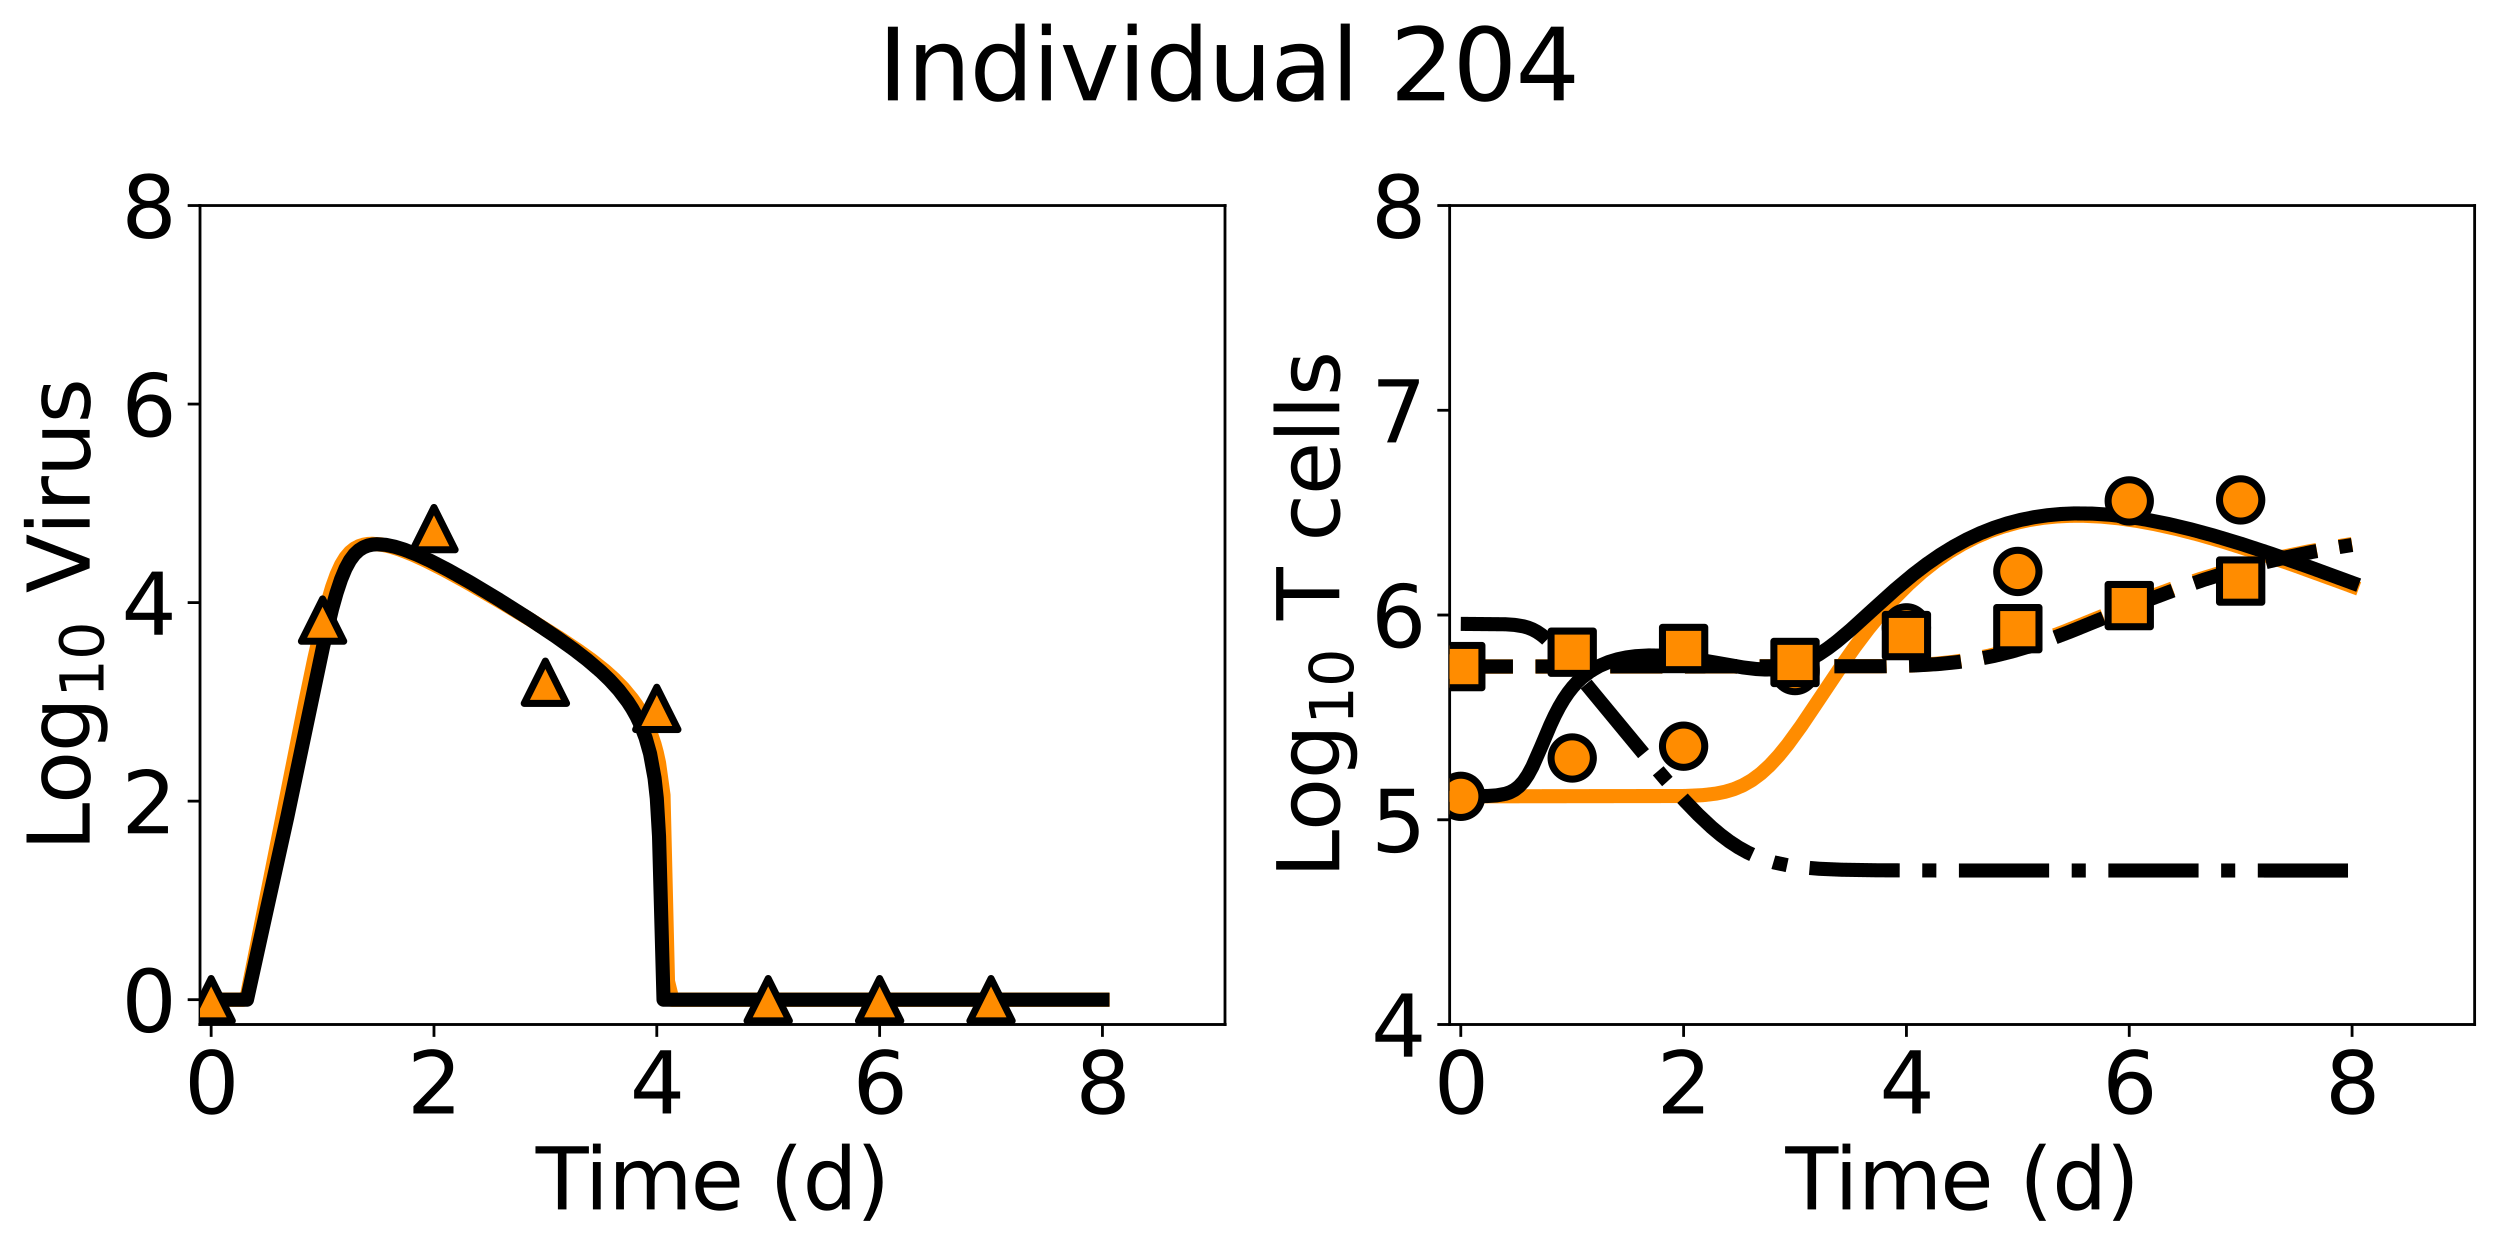 <?xml version="1.0" encoding="utf-8" standalone="no"?>
<!DOCTYPE svg PUBLIC "-//W3C//DTD SVG 1.1//EN"
  "http://www.w3.org/Graphics/SVG/1.1/DTD/svg11.dtd">
<svg xmlns:xlink="http://www.w3.org/1999/xlink" width="709.32pt" height="355.335pt" viewBox="0 0 709.32 355.335" xmlns="http://www.w3.org/2000/svg" version="1.1">
 <defs>
  <style type="text/css">*{stroke-linejoin: round; stroke-linecap: butt}</style>
 </defs>
 <g id="figure_1">
  <g id="patch_1">
   <path d="M 0 355.335 
L 709.32 355.335 
L 709.32 0 
L 0 0 
z
" style="fill: #ffffff"/>
  </g>
  <g id="axes_1">
   <g id="patch_2">
    <path d="M 56.75 290.68 
L 347.565 290.68 
L 347.565 58.32 
L 56.75 58.32 
z
" style="fill: #ffffff"/>
   </g>
   <g id="matplotlib.axis_1">
    <g id="xtick_1">
     <g id="line2d_1">
      <defs>
       <path id="m77014f95a8" d="M 0 0 
L 0 3.5 
" style="stroke: #000000; stroke-width: 0.8"/>
      </defs>
      <g>
       <use xlink:href="#m77014f95a8" x="59.911" y="290.68" style="stroke: #000000; stroke-width: 0.8"/>
      </g>
     </g>
     <g id="text_1">
      <!-- 0 -->
      <g transform="translate(52.276 315.916) scale(0.24 -0.24)">
       <defs>
        <path id="DejaVuSans-30" d="M 2034 4250 
Q 1547 4250 1301 3770 
Q 1056 3291 1056 2328 
Q 1056 1369 1301 889 
Q 1547 409 2034 409 
Q 2525 409 2770 889 
Q 3016 1369 3016 2328 
Q 3016 3291 2770 3770 
Q 2525 4250 2034 4250 
z
M 2034 4750 
Q 2819 4750 3233 4129 
Q 3647 3509 3647 2328 
Q 3647 1150 3233 529 
Q 2819 -91 2034 -91 
Q 1250 -91 836 529 
Q 422 1150 422 2328 
Q 422 3509 836 4129 
Q 1250 4750 2034 4750 
z
" transform="scale(0.016)"/>
       </defs>
       <use xlink:href="#DejaVuSans-30"/>
      </g>
     </g>
    </g>
    <g id="xtick_2">
     <g id="line2d_2">
      <g>
       <use xlink:href="#m77014f95a8" x="123.132" y="290.68" style="stroke: #000000; stroke-width: 0.8"/>
      </g>
     </g>
     <g id="text_2">
      <!-- 2 -->
      <g transform="translate(115.497 315.916) scale(0.24 -0.24)">
       <defs>
        <path id="DejaVuSans-32" d="M 1228 531 
L 3431 531 
L 3431 0 
L 469 0 
L 469 531 
Q 828 903 1448 1529 
Q 2069 2156 2228 2338 
Q 2531 2678 2651 2914 
Q 2772 3150 2772 3378 
Q 2772 3750 2511 3984 
Q 2250 4219 1831 4219 
Q 1534 4219 1204 4116 
Q 875 4013 500 3803 
L 500 4441 
Q 881 4594 1212 4672 
Q 1544 4750 1819 4750 
Q 2544 4750 2975 4387 
Q 3406 4025 3406 3419 
Q 3406 3131 3298 2873 
Q 3191 2616 2906 2266 
Q 2828 2175 2409 1742 
Q 1991 1309 1228 531 
z
" transform="scale(0.016)"/>
       </defs>
       <use xlink:href="#DejaVuSans-32"/>
      </g>
     </g>
    </g>
    <g id="xtick_3">
     <g id="line2d_3">
      <g>
       <use xlink:href="#m77014f95a8" x="186.352" y="290.68" style="stroke: #000000; stroke-width: 0.8"/>
      </g>
     </g>
     <g id="text_3">
      <!-- 4 -->
      <g transform="translate(178.717 315.916) scale(0.24 -0.24)">
       <defs>
        <path id="DejaVuSans-34" d="M 2419 4116 
L 825 1625 
L 2419 1625 
L 2419 4116 
z
M 2253 4666 
L 3047 4666 
L 3047 1625 
L 3713 1625 
L 3713 1100 
L 3047 1100 
L 3047 0 
L 2419 0 
L 2419 1100 
L 313 1100 
L 313 1709 
L 2253 4666 
z
" transform="scale(0.016)"/>
       </defs>
       <use xlink:href="#DejaVuSans-34"/>
      </g>
     </g>
    </g>
    <g id="xtick_4">
     <g id="line2d_4">
      <g>
       <use xlink:href="#m77014f95a8" x="249.573" y="290.68" style="stroke: #000000; stroke-width: 0.8"/>
      </g>
     </g>
     <g id="text_4">
      <!-- 6 -->
      <g transform="translate(241.938 315.916) scale(0.24 -0.24)">
       <defs>
        <path id="DejaVuSans-36" d="M 2113 2584 
Q 1688 2584 1439 2293 
Q 1191 2003 1191 1497 
Q 1191 994 1439 701 
Q 1688 409 2113 409 
Q 2538 409 2786 701 
Q 3034 994 3034 1497 
Q 3034 2003 2786 2293 
Q 2538 2584 2113 2584 
z
M 3366 4563 
L 3366 3988 
Q 3128 4100 2886 4159 
Q 2644 4219 2406 4219 
Q 1781 4219 1451 3797 
Q 1122 3375 1075 2522 
Q 1259 2794 1537 2939 
Q 1816 3084 2150 3084 
Q 2853 3084 3261 2657 
Q 3669 2231 3669 1497 
Q 3669 778 3244 343 
Q 2819 -91 2113 -91 
Q 1303 -91 875 529 
Q 447 1150 447 2328 
Q 447 3434 972 4092 
Q 1497 4750 2381 4750 
Q 2619 4750 2861 4703 
Q 3103 4656 3366 4563 
z
" transform="scale(0.016)"/>
       </defs>
       <use xlink:href="#DejaVuSans-36"/>
      </g>
     </g>
    </g>
    <g id="xtick_5">
     <g id="line2d_5">
      <g>
       <use xlink:href="#m77014f95a8" x="312.794" y="290.68" style="stroke: #000000; stroke-width: 0.8"/>
      </g>
     </g>
     <g id="text_5">
      <!-- 8 -->
      <g transform="translate(305.159 315.916) scale(0.24 -0.24)">
       <defs>
        <path id="DejaVuSans-38" d="M 2034 2216 
Q 1584 2216 1326 1975 
Q 1069 1734 1069 1313 
Q 1069 891 1326 650 
Q 1584 409 2034 409 
Q 2484 409 2743 651 
Q 3003 894 3003 1313 
Q 3003 1734 2745 1975 
Q 2488 2216 2034 2216 
z
M 1403 2484 
Q 997 2584 770 2862 
Q 544 3141 544 3541 
Q 544 4100 942 4425 
Q 1341 4750 2034 4750 
Q 2731 4750 3128 4425 
Q 3525 4100 3525 3541 
Q 3525 3141 3298 2862 
Q 3072 2584 2669 2484 
Q 3125 2378 3379 2068 
Q 3634 1759 3634 1313 
Q 3634 634 3220 271 
Q 2806 -91 2034 -91 
Q 1263 -91 848 271 
Q 434 634 434 1313 
Q 434 1759 690 2068 
Q 947 2378 1403 2484 
z
M 1172 3481 
Q 1172 3119 1398 2916 
Q 1625 2713 2034 2713 
Q 2441 2713 2670 2916 
Q 2900 3119 2900 3481 
Q 2900 3844 2670 4047 
Q 2441 4250 2034 4250 
Q 1625 4250 1398 4047 
Q 1172 3844 1172 3481 
z
" transform="scale(0.016)"/>
       </defs>
       <use xlink:href="#DejaVuSans-38"/>
      </g>
     </g>
    </g>
    <g id="text_6">
     <!-- Time (d) -->
     <g transform="translate(152.001 343.144) scale(0.24 -0.24)">
      <defs>
       <path id="DejaVuSans-54" d="M -19 4666 
L 3928 4666 
L 3928 4134 
L 2272 4134 
L 2272 0 
L 1638 0 
L 1638 4134 
L -19 4134 
L -19 4666 
z
" transform="scale(0.016)"/>
       <path id="DejaVuSans-69" d="M 603 3500 
L 1178 3500 
L 1178 0 
L 603 0 
L 603 3500 
z
M 603 4863 
L 1178 4863 
L 1178 4134 
L 603 4134 
L 603 4863 
z
" transform="scale(0.016)"/>
       <path id="DejaVuSans-6d" d="M 3328 2828 
Q 3544 3216 3844 3400 
Q 4144 3584 4550 3584 
Q 5097 3584 5394 3201 
Q 5691 2819 5691 2113 
L 5691 0 
L 5113 0 
L 5113 2094 
Q 5113 2597 4934 2840 
Q 4756 3084 4391 3084 
Q 3944 3084 3684 2787 
Q 3425 2491 3425 1978 
L 3425 0 
L 2847 0 
L 2847 2094 
Q 2847 2600 2669 2842 
Q 2491 3084 2119 3084 
Q 1678 3084 1418 2786 
Q 1159 2488 1159 1978 
L 1159 0 
L 581 0 
L 581 3500 
L 1159 3500 
L 1159 2956 
Q 1356 3278 1631 3431 
Q 1906 3584 2284 3584 
Q 2666 3584 2933 3390 
Q 3200 3197 3328 2828 
z
" transform="scale(0.016)"/>
       <path id="DejaVuSans-65" d="M 3597 1894 
L 3597 1613 
L 953 1613 
Q 991 1019 1311 708 
Q 1631 397 2203 397 
Q 2534 397 2845 478 
Q 3156 559 3463 722 
L 3463 178 
Q 3153 47 2828 -22 
Q 2503 -91 2169 -91 
Q 1331 -91 842 396 
Q 353 884 353 1716 
Q 353 2575 817 3079 
Q 1281 3584 2069 3584 
Q 2775 3584 3186 3129 
Q 3597 2675 3597 1894 
z
M 3022 2063 
Q 3016 2534 2758 2815 
Q 2500 3097 2075 3097 
Q 1594 3097 1305 2825 
Q 1016 2553 972 2059 
L 3022 2063 
z
" transform="scale(0.016)"/>
       <path id="DejaVuSans-20" transform="scale(0.016)"/>
       <path id="DejaVuSans-28" d="M 1984 4856 
Q 1566 4138 1362 3434 
Q 1159 2731 1159 2009 
Q 1159 1288 1364 580 
Q 1569 -128 1984 -844 
L 1484 -844 
Q 1016 -109 783 600 
Q 550 1309 550 2009 
Q 550 2706 781 3412 
Q 1013 4119 1484 4856 
L 1984 4856 
z
" transform="scale(0.016)"/>
       <path id="DejaVuSans-64" d="M 2906 2969 
L 2906 4863 
L 3481 4863 
L 3481 0 
L 2906 0 
L 2906 525 
Q 2725 213 2448 61 
Q 2172 -91 1784 -91 
Q 1150 -91 751 415 
Q 353 922 353 1747 
Q 353 2572 751 3078 
Q 1150 3584 1784 3584 
Q 2172 3584 2448 3432 
Q 2725 3281 2906 2969 
z
M 947 1747 
Q 947 1113 1208 752 
Q 1469 391 1925 391 
Q 2381 391 2643 752 
Q 2906 1113 2906 1747 
Q 2906 2381 2643 2742 
Q 2381 3103 1925 3103 
Q 1469 3103 1208 2742 
Q 947 2381 947 1747 
z
" transform="scale(0.016)"/>
       <path id="DejaVuSans-29" d="M 513 4856 
L 1013 4856 
Q 1481 4119 1714 3412 
Q 1947 2706 1947 2009 
Q 1947 1309 1714 600 
Q 1481 -109 1013 -844 
L 513 -844 
Q 928 -128 1133 580 
Q 1338 1288 1338 2009 
Q 1338 2731 1133 3434 
Q 928 4138 513 4856 
z
" transform="scale(0.016)"/>
      </defs>
      <use xlink:href="#DejaVuSans-54"/>
      <use xlink:href="#DejaVuSans-69" transform="translate(57.959 0)"/>
      <use xlink:href="#DejaVuSans-6d" transform="translate(85.742 0)"/>
      <use xlink:href="#DejaVuSans-65" transform="translate(183.154 0)"/>
      <use xlink:href="#DejaVuSans-20" transform="translate(244.678 0)"/>
      <use xlink:href="#DejaVuSans-28" transform="translate(276.465 0)"/>
      <use xlink:href="#DejaVuSans-64" transform="translate(315.479 0)"/>
      <use xlink:href="#DejaVuSans-29" transform="translate(378.955 0)"/>
     </g>
    </g>
   </g>
   <g id="matplotlib.axis_2">
    <g id="ytick_1">
     <g id="line2d_6">
      <defs>
       <path id="m285349ba6d" d="M 0 0 
L -3.5 0 
" style="stroke: #000000; stroke-width: 0.8"/>
      </defs>
      <g>
       <use xlink:href="#m285349ba6d" x="56.75" y="283.639" style="stroke: #000000; stroke-width: 0.8"/>
      </g>
     </g>
     <g id="text_7">
      <!-- 0 -->
      <g transform="translate(34.48 292.757) scale(0.24 -0.24)">
       <use xlink:href="#DejaVuSans-30"/>
      </g>
     </g>
    </g>
    <g id="ytick_2">
     <g id="line2d_7">
      <g>
       <use xlink:href="#m285349ba6d" x="56.75" y="227.309" style="stroke: #000000; stroke-width: 0.8"/>
      </g>
     </g>
     <g id="text_8">
      <!-- 2 -->
      <g transform="translate(34.48 236.427) scale(0.24 -0.24)">
       <use xlink:href="#DejaVuSans-32"/>
      </g>
     </g>
    </g>
    <g id="ytick_3">
     <g id="line2d_8">
      <g>
       <use xlink:href="#m285349ba6d" x="56.75" y="170.979" style="stroke: #000000; stroke-width: 0.8"/>
      </g>
     </g>
     <g id="text_9">
      <!-- 4 -->
      <g transform="translate(34.48 180.098) scale(0.24 -0.24)">
       <use xlink:href="#DejaVuSans-34"/>
      </g>
     </g>
    </g>
    <g id="ytick_4">
     <g id="line2d_9">
      <g>
       <use xlink:href="#m285349ba6d" x="56.75" y="114.65" style="stroke: #000000; stroke-width: 0.8"/>
      </g>
     </g>
     <g id="text_10">
      <!-- 6 -->
      <g transform="translate(34.48 123.768) scale(0.24 -0.24)">
       <use xlink:href="#DejaVuSans-36"/>
      </g>
     </g>
    </g>
    <g id="ytick_5">
     <g id="line2d_10">
      <g>
       <use xlink:href="#m285349ba6d" x="56.75" y="58.32" style="stroke: #000000; stroke-width: 0.8"/>
      </g>
     </g>
     <g id="text_11">
      <!-- 8 -->
      <g transform="translate(34.48 67.438) scale(0.24 -0.24)">
       <use xlink:href="#DejaVuSans-38"/>
      </g>
     </g>
    </g>
    <g id="text_12">
     <!-- Log$_{10}$ Virus -->
     <g transform="translate(25.44 241.46) rotate(-90) scale(0.24 -0.24)">
      <defs>
       <path id="DejaVuSans-4c" d="M 628 4666 
L 1259 4666 
L 1259 531 
L 3531 531 
L 3531 0 
L 628 0 
L 628 4666 
z
" transform="scale(0.016)"/>
       <path id="DejaVuSans-6f" d="M 1959 3097 
Q 1497 3097 1228 2736 
Q 959 2375 959 1747 
Q 959 1119 1226 758 
Q 1494 397 1959 397 
Q 2419 397 2687 759 
Q 2956 1122 2956 1747 
Q 2956 2369 2687 2733 
Q 2419 3097 1959 3097 
z
M 1959 3584 
Q 2709 3584 3137 3096 
Q 3566 2609 3566 1747 
Q 3566 888 3137 398 
Q 2709 -91 1959 -91 
Q 1206 -91 779 398 
Q 353 888 353 1747 
Q 353 2609 779 3096 
Q 1206 3584 1959 3584 
z
" transform="scale(0.016)"/>
       <path id="DejaVuSans-67" d="M 2906 1791 
Q 2906 2416 2648 2759 
Q 2391 3103 1925 3103 
Q 1463 3103 1205 2759 
Q 947 2416 947 1791 
Q 947 1169 1205 825 
Q 1463 481 1925 481 
Q 2391 481 2648 825 
Q 2906 1169 2906 1791 
z
M 3481 434 
Q 3481 -459 3084 -895 
Q 2688 -1331 1869 -1331 
Q 1566 -1331 1297 -1286 
Q 1028 -1241 775 -1147 
L 775 -588 
Q 1028 -725 1275 -790 
Q 1522 -856 1778 -856 
Q 2344 -856 2625 -561 
Q 2906 -266 2906 331 
L 2906 616 
Q 2728 306 2450 153 
Q 2172 0 1784 0 
Q 1141 0 747 490 
Q 353 981 353 1791 
Q 353 2603 747 3093 
Q 1141 3584 1784 3584 
Q 2172 3584 2450 3431 
Q 2728 3278 2906 2969 
L 2906 3500 
L 3481 3500 
L 3481 434 
z
" transform="scale(0.016)"/>
       <path id="DejaVuSans-31" d="M 794 531 
L 1825 531 
L 1825 4091 
L 703 3866 
L 703 4441 
L 1819 4666 
L 2450 4666 
L 2450 531 
L 3481 531 
L 3481 0 
L 794 0 
L 794 531 
z
" transform="scale(0.016)"/>
       <path id="DejaVuSans-56" d="M 1831 0 
L 50 4666 
L 709 4666 
L 2188 738 
L 3669 4666 
L 4325 4666 
L 2547 0 
L 1831 0 
z
" transform="scale(0.016)"/>
       <path id="DejaVuSans-72" d="M 2631 2963 
Q 2534 3019 2420 3045 
Q 2306 3072 2169 3072 
Q 1681 3072 1420 2755 
Q 1159 2438 1159 1844 
L 1159 0 
L 581 0 
L 581 3500 
L 1159 3500 
L 1159 2956 
Q 1341 3275 1631 3429 
Q 1922 3584 2338 3584 
Q 2397 3584 2469 3576 
Q 2541 3569 2628 3553 
L 2631 2963 
z
" transform="scale(0.016)"/>
       <path id="DejaVuSans-75" d="M 544 1381 
L 544 3500 
L 1119 3500 
L 1119 1403 
Q 1119 906 1312 657 
Q 1506 409 1894 409 
Q 2359 409 2629 706 
Q 2900 1003 2900 1516 
L 2900 3500 
L 3475 3500 
L 3475 0 
L 2900 0 
L 2900 538 
Q 2691 219 2414 64 
Q 2138 -91 1772 -91 
Q 1169 -91 856 284 
Q 544 659 544 1381 
z
M 1991 3584 
L 1991 3584 
z
" transform="scale(0.016)"/>
       <path id="DejaVuSans-73" d="M 2834 3397 
L 2834 2853 
Q 2591 2978 2328 3040 
Q 2066 3103 1784 3103 
Q 1356 3103 1142 2972 
Q 928 2841 928 2578 
Q 928 2378 1081 2264 
Q 1234 2150 1697 2047 
L 1894 2003 
Q 2506 1872 2764 1633 
Q 3022 1394 3022 966 
Q 3022 478 2636 193 
Q 2250 -91 1575 -91 
Q 1294 -91 989 -36 
Q 684 19 347 128 
L 347 722 
Q 666 556 975 473 
Q 1284 391 1588 391 
Q 1994 391 2212 530 
Q 2431 669 2431 922 
Q 2431 1156 2273 1281 
Q 2116 1406 1581 1522 
L 1381 1569 
Q 847 1681 609 1914 
Q 372 2147 372 2553 
Q 372 3047 722 3315 
Q 1072 3584 1716 3584 
Q 2034 3584 2315 3537 
Q 2597 3491 2834 3397 
z
" transform="scale(0.016)"/>
      </defs>
      <use xlink:href="#DejaVuSans-4c" transform="translate(0 0.016)"/>
      <use xlink:href="#DejaVuSans-6f" transform="translate(55.713 0.016)"/>
      <use xlink:href="#DejaVuSans-67" transform="translate(116.895 0.016)"/>
      <use xlink:href="#DejaVuSans-31" transform="translate(181.328 -16.391) scale(0.7)"/>
      <use xlink:href="#DejaVuSans-30" transform="translate(225.864 -16.391) scale(0.7)"/>
      <use xlink:href="#DejaVuSans-20" transform="translate(273.135 0.016)"/>
      <use xlink:href="#DejaVuSans-56" transform="translate(304.922 0.016)"/>
      <use xlink:href="#DejaVuSans-69" transform="translate(373.33 0.016)"/>
      <use xlink:href="#DejaVuSans-72" transform="translate(401.113 0.016)"/>
      <use xlink:href="#DejaVuSans-75" transform="translate(442.227 0.016)"/>
      <use xlink:href="#DejaVuSans-73" transform="translate(505.605 0.016)"/>
     </g>
    </g>
   </g>
   <g id="line2d_11">
    <path d="M 59.911 283.639 
L 68.806 283.639 
L 70.077 282.433 
L 86.597 199.283 
L 89.139 187.057 
L 91.68 175.822 
L 92.951 170.887 
L 94.222 166.588 
L 95.493 163.038 
L 96.763 160.241 
L 98.034 158.158 
L 99.305 156.662 
L 100.576 155.634 
L 101.846 154.958 
L 103.117 154.546 
L 104.388 154.335 
L 105.659 154.28 
L 108.2 154.516 
L 110.742 155.083 
L 113.283 155.88 
L 117.096 157.376 
L 120.908 159.118 
L 125.991 161.694 
L 132.345 165.167 
L 141.24 170.303 
L 151.406 176.41 
L 159.031 181.193 
L 164.114 184.582 
L 167.926 187.323 
L 171.739 190.355 
L 174.28 192.632 
L 176.822 195.219 
L 179.363 198.281 
L 180.634 200.075 
L 181.905 202.122 
L 183.175 204.519 
L 184.446 207.432 
L 185.717 211.172 
L 186.352 213.544 
L 186.988 216.455 
L 188.258 225.597 
L 189.529 278.394 
L 190.8 283.639 
L 312.794 283.639 
L 312.794 283.639 
" clip-path="url(#pdd19070ff4)" style="fill: none; stroke: #ff8c00; stroke-width: 4; stroke-linecap: square"/>
   </g>
   <g id="line2d_12">
    <path d="M 59.911 283.639 
L 70.077 283.639 
L 75.16 260.506 
L 81.514 231.816 
L 86.597 207.591 
L 91.68 183.414 
L 94.222 172.754 
L 95.493 168.22 
L 96.763 164.389 
L 98.034 161.319 
L 99.305 158.986 
L 100.576 157.282 
L 101.846 156.093 
L 103.117 155.298 
L 104.388 154.798 
L 105.659 154.521 
L 106.929 154.417 
L 109.471 154.589 
L 112.012 155.12 
L 114.554 155.9 
L 118.366 157.394 
L 122.179 159.157 
L 127.262 161.787 
L 133.616 165.369 
L 141.24 169.947 
L 150.135 175.572 
L 157.76 180.669 
L 162.843 184.305 
L 166.655 187.254 
L 170.468 190.517 
L 173.009 192.968 
L 175.551 195.76 
L 178.092 199.085 
L 179.363 201.051 
L 180.634 203.315 
L 181.905 206.007 
L 183.175 209.359 
L 184.446 213.849 
L 185.717 220.782 
L 186.352 226.508 
L 186.988 237.304 
L 188.258 283.639 
L 312.794 283.639 
L 312.794 283.639 
" clip-path="url(#pdd19070ff4)" style="fill: none; stroke: #000000; stroke-width: 4; stroke-linecap: square"/>
   </g>
   <g id="patch_3">
    <path d="M 56.75 290.68 
L 56.75 58.32 
" style="fill: none; stroke: #000000; stroke-width: 0.8; stroke-linejoin: miter; stroke-linecap: square"/>
   </g>
   <g id="patch_4">
    <path d="M 347.565 290.68 
L 347.565 58.32 
" style="fill: none; stroke: #000000; stroke-width: 0.8; stroke-linejoin: miter; stroke-linecap: square"/>
   </g>
   <g id="patch_5">
    <path d="M 56.75 290.68 
L 347.565 290.68 
" style="fill: none; stroke: #000000; stroke-width: 0.8; stroke-linejoin: miter; stroke-linecap: square"/>
   </g>
   <g id="patch_6">
    <path d="M 56.75 58.32 
L 347.565 58.32 
" style="fill: none; stroke: #000000; stroke-width: 0.8; stroke-linejoin: miter; stroke-linecap: square"/>
   </g>
   <g id="line2d_13">
    <defs>
     <path id="m1db4898ef8" d="M 0 -3 
L -3 3 
L 3 3 
z
" style="stroke: #ff8c00; stroke-linejoin: miter"/>
    </defs>
    <g clip-path="url(#pdd19070ff4)">
     <use xlink:href="#m1db4898ef8" x="59.911" y="283.639" style="fill: #ff8c00; stroke: #ff8c00; stroke-linejoin: miter"/>
     <use xlink:href="#m1db4898ef8" x="91.521" y="175.938" style="fill: #ff8c00; stroke: #ff8c00; stroke-linejoin: miter"/>
     <use xlink:href="#m1db4898ef8" x="123.132" y="149.983" style="fill: #ff8c00; stroke: #ff8c00; stroke-linejoin: miter"/>
     <use xlink:href="#m1db4898ef8" x="154.742" y="193.572" style="fill: #ff8c00; stroke: #ff8c00; stroke-linejoin: miter"/>
     <use xlink:href="#m1db4898ef8" x="186.352" y="200.989" style="fill: #ff8c00; stroke: #ff8c00; stroke-linejoin: miter"/>
     <use xlink:href="#m1db4898ef8" x="217.963" y="283.639" style="fill: #ff8c00; stroke: #ff8c00; stroke-linejoin: miter"/>
     <use xlink:href="#m1db4898ef8" x="249.573" y="283.639" style="fill: #ff8c00; stroke: #ff8c00; stroke-linejoin: miter"/>
     <use xlink:href="#m1db4898ef8" x="281.183" y="283.639" style="fill: #ff8c00; stroke: #ff8c00; stroke-linejoin: miter"/>
    </g>
   </g>
   <g id="line2d_14">
    <defs>
     <path id="mc5378ddb57" d="M 0 -6 
L -6 6 
L 6 6 
z
" style="stroke: #000000; stroke-width: 2; stroke-linejoin: miter"/>
    </defs>
    <g clip-path="url(#pdd19070ff4)">
     <use xlink:href="#mc5378ddb57" x="59.911" y="283.639" style="fill: #ff8c00; stroke: #000000; stroke-width: 2; stroke-linejoin: miter"/>
     <use xlink:href="#mc5378ddb57" x="91.521" y="175.938" style="fill: #ff8c00; stroke: #000000; stroke-width: 2; stroke-linejoin: miter"/>
     <use xlink:href="#mc5378ddb57" x="123.132" y="149.983" style="fill: #ff8c00; stroke: #000000; stroke-width: 2; stroke-linejoin: miter"/>
     <use xlink:href="#mc5378ddb57" x="154.742" y="193.572" style="fill: #ff8c00; stroke: #000000; stroke-width: 2; stroke-linejoin: miter"/>
     <use xlink:href="#mc5378ddb57" x="186.352" y="200.989" style="fill: #ff8c00; stroke: #000000; stroke-width: 2; stroke-linejoin: miter"/>
     <use xlink:href="#mc5378ddb57" x="217.963" y="283.639" style="fill: #ff8c00; stroke: #000000; stroke-width: 2; stroke-linejoin: miter"/>
     <use xlink:href="#mc5378ddb57" x="249.573" y="283.639" style="fill: #ff8c00; stroke: #000000; stroke-width: 2; stroke-linejoin: miter"/>
     <use xlink:href="#mc5378ddb57" x="281.183" y="283.639" style="fill: #ff8c00; stroke: #000000; stroke-width: 2; stroke-linejoin: miter"/>
    </g>
   </g>
  </g>
  <g id="axes_2">
   <g id="patch_7">
    <path d="M 411.305 290.68 
L 702.12 290.68 
L 702.12 58.32 
L 411.305 58.32 
z
" style="fill: #ffffff"/>
   </g>
   <g id="matplotlib.axis_3">
    <g id="xtick_6">
     <g id="line2d_15">
      <g>
       <use xlink:href="#m77014f95a8" x="414.466" y="290.68" style="stroke: #000000; stroke-width: 0.8"/>
      </g>
     </g>
     <g id="text_13">
      <!-- 0 -->
      <g transform="translate(406.831 315.916) scale(0.24 -0.24)">
       <use xlink:href="#DejaVuSans-30"/>
      </g>
     </g>
    </g>
    <g id="xtick_7">
     <g id="line2d_16">
      <g>
       <use xlink:href="#m77014f95a8" x="477.687" y="290.68" style="stroke: #000000; stroke-width: 0.8"/>
      </g>
     </g>
     <g id="text_14">
      <!-- 2 -->
      <g transform="translate(470.052 315.916) scale(0.24 -0.24)">
       <use xlink:href="#DejaVuSans-32"/>
      </g>
     </g>
    </g>
    <g id="xtick_8">
     <g id="line2d_17">
      <g>
       <use xlink:href="#m77014f95a8" x="540.907" y="290.68" style="stroke: #000000; stroke-width: 0.8"/>
      </g>
     </g>
     <g id="text_15">
      <!-- 4 -->
      <g transform="translate(533.272 315.916) scale(0.24 -0.24)">
       <use xlink:href="#DejaVuSans-34"/>
      </g>
     </g>
    </g>
    <g id="xtick_9">
     <g id="line2d_18">
      <g>
       <use xlink:href="#m77014f95a8" x="604.128" y="290.68" style="stroke: #000000; stroke-width: 0.8"/>
      </g>
     </g>
     <g id="text_16">
      <!-- 6 -->
      <g transform="translate(596.493 315.916) scale(0.24 -0.24)">
       <use xlink:href="#DejaVuSans-36"/>
      </g>
     </g>
    </g>
    <g id="xtick_10">
     <g id="line2d_19">
      <g>
       <use xlink:href="#m77014f95a8" x="667.349" y="290.68" style="stroke: #000000; stroke-width: 0.8"/>
      </g>
     </g>
     <g id="text_17">
      <!-- 8 -->
      <g transform="translate(659.714 315.916) scale(0.24 -0.24)">
       <use xlink:href="#DejaVuSans-38"/>
      </g>
     </g>
    </g>
    <g id="text_18">
     <!-- Time (d) -->
     <g transform="translate(506.556 343.144) scale(0.24 -0.24)">
      <use xlink:href="#DejaVuSans-54"/>
      <use xlink:href="#DejaVuSans-69" transform="translate(57.959 0)"/>
      <use xlink:href="#DejaVuSans-6d" transform="translate(85.742 0)"/>
      <use xlink:href="#DejaVuSans-65" transform="translate(183.154 0)"/>
      <use xlink:href="#DejaVuSans-20" transform="translate(244.678 0)"/>
      <use xlink:href="#DejaVuSans-28" transform="translate(276.465 0)"/>
      <use xlink:href="#DejaVuSans-64" transform="translate(315.479 0)"/>
      <use xlink:href="#DejaVuSans-29" transform="translate(378.955 0)"/>
     </g>
    </g>
   </g>
   <g id="matplotlib.axis_4">
    <g id="ytick_6">
     <g id="line2d_20">
      <g>
       <use xlink:href="#m285349ba6d" x="411.305" y="290.68" style="stroke: #000000; stroke-width: 0.8"/>
      </g>
     </g>
     <g id="text_19">
      <!-- 4 -->
      <g transform="translate(389.035 299.798) scale(0.24 -0.24)">
       <use xlink:href="#DejaVuSans-34"/>
      </g>
     </g>
    </g>
    <g id="ytick_7">
     <g id="line2d_21">
      <g>
       <use xlink:href="#m285349ba6d" x="411.305" y="232.59" style="stroke: #000000; stroke-width: 0.8"/>
      </g>
     </g>
     <g id="text_20">
      <!-- 5 -->
      <g transform="translate(389.035 241.708) scale(0.24 -0.24)">
       <defs>
        <path id="DejaVuSans-35" d="M 691 4666 
L 3169 4666 
L 3169 4134 
L 1269 4134 
L 1269 2991 
Q 1406 3038 1543 3061 
Q 1681 3084 1819 3084 
Q 2600 3084 3056 2656 
Q 3513 2228 3513 1497 
Q 3513 744 3044 326 
Q 2575 -91 1722 -91 
Q 1428 -91 1123 -41 
Q 819 9 494 109 
L 494 744 
Q 775 591 1075 516 
Q 1375 441 1709 441 
Q 2250 441 2565 725 
Q 2881 1009 2881 1497 
Q 2881 1984 2565 2268 
Q 2250 2553 1709 2553 
Q 1456 2553 1204 2497 
Q 953 2441 691 2322 
L 691 4666 
z
" transform="scale(0.016)"/>
       </defs>
       <use xlink:href="#DejaVuSans-35"/>
      </g>
     </g>
    </g>
    <g id="ytick_8">
     <g id="line2d_22">
      <g>
       <use xlink:href="#m285349ba6d" x="411.305" y="174.5" style="stroke: #000000; stroke-width: 0.8"/>
      </g>
     </g>
     <g id="text_21">
      <!-- 6 -->
      <g transform="translate(389.035 183.618) scale(0.24 -0.24)">
       <use xlink:href="#DejaVuSans-36"/>
      </g>
     </g>
    </g>
    <g id="ytick_9">
     <g id="line2d_23">
      <g>
       <use xlink:href="#m285349ba6d" x="411.305" y="116.41" style="stroke: #000000; stroke-width: 0.8"/>
      </g>
     </g>
     <g id="text_22">
      <!-- 7 -->
      <g transform="translate(389.035 125.528) scale(0.24 -0.24)">
       <defs>
        <path id="DejaVuSans-37" d="M 525 4666 
L 3525 4666 
L 3525 4397 
L 1831 0 
L 1172 0 
L 2766 4134 
L 525 4134 
L 525 4666 
z
" transform="scale(0.016)"/>
       </defs>
       <use xlink:href="#DejaVuSans-37"/>
      </g>
     </g>
    </g>
    <g id="ytick_10">
     <g id="line2d_24">
      <g>
       <use xlink:href="#m285349ba6d" x="411.305" y="58.32" style="stroke: #000000; stroke-width: 0.8"/>
      </g>
     </g>
     <g id="text_23">
      <!-- 8 -->
      <g transform="translate(389.035 67.438) scale(0.24 -0.24)">
       <use xlink:href="#DejaVuSans-38"/>
      </g>
     </g>
    </g>
    <g id="text_24">
     <!-- Log$_{10}$ T cells -->
     <g transform="translate(379.995 249.14) rotate(-90) scale(0.24 -0.24)">
      <defs>
       <path id="DejaVuSans-63" d="M 3122 3366 
L 3122 2828 
Q 2878 2963 2633 3030 
Q 2388 3097 2138 3097 
Q 1578 3097 1268 2742 
Q 959 2388 959 1747 
Q 959 1106 1268 751 
Q 1578 397 2138 397 
Q 2388 397 2633 464 
Q 2878 531 3122 666 
L 3122 134 
Q 2881 22 2623 -34 
Q 2366 -91 2075 -91 
Q 1284 -91 818 406 
Q 353 903 353 1747 
Q 353 2603 823 3093 
Q 1294 3584 2113 3584 
Q 2378 3584 2631 3529 
Q 2884 3475 3122 3366 
z
" transform="scale(0.016)"/>
       <path id="DejaVuSans-6c" d="M 603 4863 
L 1178 4863 
L 1178 0 
L 603 0 
L 603 4863 
z
" transform="scale(0.016)"/>
      </defs>
      <use xlink:href="#DejaVuSans-4c" transform="translate(0 0.016)"/>
      <use xlink:href="#DejaVuSans-6f" transform="translate(55.713 0.016)"/>
      <use xlink:href="#DejaVuSans-67" transform="translate(116.895 0.016)"/>
      <use xlink:href="#DejaVuSans-31" transform="translate(181.328 -16.391) scale(0.7)"/>
      <use xlink:href="#DejaVuSans-30" transform="translate(225.864 -16.391) scale(0.7)"/>
      <use xlink:href="#DejaVuSans-20" transform="translate(273.135 0.016)"/>
      <use xlink:href="#DejaVuSans-54" transform="translate(304.922 0.016)"/>
      <use xlink:href="#DejaVuSans-20" transform="translate(366.006 0.016)"/>
      <use xlink:href="#DejaVuSans-63" transform="translate(397.793 0.016)"/>
      <use xlink:href="#DejaVuSans-65" transform="translate(452.773 0.016)"/>
      <use xlink:href="#DejaVuSans-6c" transform="translate(514.297 0.016)"/>
      <use xlink:href="#DejaVuSans-6c" transform="translate(542.08 0.016)"/>
      <use xlink:href="#DejaVuSans-73" transform="translate(569.863 0.016)"/>
     </g>
    </g>
   </g>
   <g id="line2d_25">
    <path d="M 414.466 225.942 
L 478.004 225.852 
L 483.087 225.61 
L 486.9 225.167 
L 489.441 224.654 
L 491.983 223.891 
L 494.524 222.812 
L 497.066 221.351 
L 499.607 219.463 
L 502.149 217.132 
L 504.69 214.372 
L 507.232 211.236 
L 511.044 205.985 
L 516.127 198.423 
L 522.481 188.925 
L 526.294 183.52 
L 530.106 178.461 
L 533.918 173.799 
L 537.73 169.555 
L 541.543 165.733 
L 545.355 162.321 
L 549.167 159.304 
L 552.98 156.665 
L 556.792 154.382 
L 560.604 152.431 
L 564.417 150.792 
L 568.229 149.441 
L 572.518 148.243 
L 575.853 147.528 
L 579.666 146.927 
L 583.478 146.538 
L 587.29 146.345 
L 591.103 146.332 
L 596.186 146.57 
L 601.269 147.069 
L 606.352 147.797 
L 611.435 148.728 
L 617.789 150.137 
L 624.143 151.776 
L 631.767 153.99 
L 640.663 156.837 
L 650.829 160.338 
L 664.807 165.416 
L 667.349 166.358 
L 667.349 166.358 
" clip-path="url(#p9cb7765db7)" style="fill: none; stroke: #ff8c00; stroke-width: 4; stroke-linecap: square"/>
   </g>
   <g id="line2d_26">
    <path d="M 414.466 189.125 
L 533.918 189.017 
L 542.813 188.746 
L 549.167 188.329 
L 554.25 187.795 
L 559.333 187.036 
L 564.417 186.024 
L 569.5 184.749 
L 574.583 183.224 
L 579.666 181.479 
L 586.02 179.064 
L 596.186 174.918 
L 608.893 169.778 
L 616.518 166.925 
L 624.143 164.318 
L 631.767 161.982 
L 639.392 159.915 
L 647.016 158.105 
L 654.641 156.53 
L 662.266 155.165 
L 667.349 154.361 
L 667.349 154.361 
" clip-path="url(#p9cb7765db7)" style="fill: none; stroke-dasharray: 14.8,6.4; stroke-dashoffset: 0; stroke: #ff8c00; stroke-width: 4"/>
   </g>
   <g id="line2d_27">
    <path d="M 414.466 225.942 
L 422.091 225.844 
L 424.632 225.671 
L 427.174 225.216 
L 428.444 224.777 
L 429.715 224.11 
L 430.986 223.124 
L 432.257 221.731 
L 433.528 219.86 
L 434.798 217.505 
L 437.34 211.727 
L 439.881 205.702 
L 441.152 202.979 
L 442.423 200.54 
L 443.694 198.397 
L 444.964 196.531 
L 446.235 194.916 
L 447.506 193.519 
L 448.777 192.311 
L 451.318 190.365 
L 453.86 188.913 
L 456.401 187.841 
L 458.943 187.066 
L 461.484 186.53 
L 464.026 186.189 
L 467.838 185.97 
L 471.651 186.031 
L 475.463 186.312 
L 480.546 186.952 
L 486.9 188.031 
L 494.524 189.366 
L 498.337 189.822 
L 500.878 189.957 
L 503.42 189.902 
L 505.961 189.614 
L 508.503 189.057 
L 511.044 188.206 
L 513.586 187.054 
L 516.127 185.61 
L 518.669 183.902 
L 521.21 181.969 
L 525.023 178.756 
L 531.377 172.979 
L 537.73 167.249 
L 542.813 162.998 
L 546.626 160.091 
L 550.438 157.458 
L 554.25 155.11 
L 558.063 153.048 
L 561.875 151.268 
L 565.687 149.76 
L 569.5 148.512 
L 573.312 147.51 
L 577.124 146.74 
L 580.936 146.187 
L 584.749 145.836 
L 588.561 145.673 
L 593.644 145.724 
L 598.727 146.052 
L 604.128 146.67 
L 608.893 147.42 
L 615.247 148.679 
L 621.601 150.192 
L 627.955 151.916 
L 635.738 154.262 
L 644.475 157.129 
L 655.912 161.145 
L 667.349 165.338 
L 667.349 165.338 
" clip-path="url(#p9cb7765db7)" style="fill: none; stroke: #000000; stroke-width: 4; stroke-linecap: square"/>
   </g>
   <g id="line2d_28">
    <path d="M 414.466 189.125 
L 535.189 189.024 
L 544.084 188.765 
L 550.438 188.364 
L 555.521 187.846 
L 560.604 187.107 
L 565.687 186.118 
L 570.77 184.866 
L 575.853 183.361 
L 580.936 181.634 
L 587.29 179.236 
L 597.456 175.1 
L 610.164 169.951 
L 617.789 167.084 
L 625.413 164.463 
L 633.038 162.111 
L 640.663 160.029 
L 648.287 158.204 
L 655.912 156.615 
L 663.536 155.239 
L 667.349 154.623 
L 667.349 154.623 
" clip-path="url(#p9cb7765db7)" style="fill: none; stroke-dasharray: 14.8,6.4; stroke-dashoffset: 0; stroke: #000000; stroke-width: 4"/>
   </g>
   <g id="line2d_29">
    <path d="M 414.466 177.013 
L 427.174 177.123 
L 429.715 177.3 
L 432.257 177.713 
L 433.528 178.074 
L 434.798 178.577 
L 436.069 179.251 
L 437.34 180.107 
L 438.611 181.138 
L 441.152 183.628 
L 444.964 187.969 
L 452.589 197.213 
L 466.567 214.131 
L 472.921 221.552 
L 478.004 227.191 
L 481.817 231.131 
L 485.629 234.715 
L 488.171 236.855 
L 490.712 238.766 
L 493.254 240.431 
L 495.795 241.844 
L 498.337 243.013 
L 500.878 243.958 
L 503.42 244.704 
L 507.232 245.519 
L 511.044 246.058 
L 516.127 246.491 
L 522.481 246.765 
L 532.647 246.928 
L 555.521 246.987 
L 667.349 246.991 
L 667.349 246.991 
" clip-path="url(#p9cb7765db7)" style="fill: none; stroke-dasharray: 25.6,6.4,4,6.4; stroke-dashoffset: 0; stroke: #000000; stroke-width: 4"/>
   </g>
   <g id="patch_8">
    <path d="M 411.305 290.68 
L 411.305 58.32 
" style="fill: none; stroke: #000000; stroke-width: 0.8; stroke-linejoin: miter; stroke-linecap: square"/>
   </g>
   <g id="patch_9">
    <path d="M 702.12 290.68 
L 702.12 58.32 
" style="fill: none; stroke: #000000; stroke-width: 0.8; stroke-linejoin: miter; stroke-linecap: square"/>
   </g>
   <g id="patch_10">
    <path d="M 411.305 290.68 
L 702.12 290.68 
" style="fill: none; stroke: #000000; stroke-width: 0.8; stroke-linejoin: miter; stroke-linecap: square"/>
   </g>
   <g id="patch_11">
    <path d="M 411.305 58.32 
L 702.12 58.32 
" style="fill: none; stroke: #000000; stroke-width: 0.8; stroke-linejoin: miter; stroke-linecap: square"/>
   </g>
   <g id="line2d_30">
    <defs>
     <path id="mec6d6f75d5" d="M 0 3 
C 0.796 3 1.559 2.684 2.121 2.121 
C 2.684 1.559 3 0.796 3 0 
C 3 -0.796 2.684 -1.559 2.121 -2.121 
C 1.559 -2.684 0.796 -3 0 -3 
C -0.796 -3 -1.559 -2.684 -2.121 -2.121 
C -2.684 -1.559 -3 -0.796 -3 0 
C -3 0.796 -2.684 1.559 -2.121 2.121 
C -1.559 2.684 -0.796 3 0 3 
z
" style="stroke: #ff8c00"/>
    </defs>
    <g clip-path="url(#p9cb7765db7)">
     <use xlink:href="#mec6d6f75d5" x="414.466" y="225.942" style="fill: #ff8c00; stroke: #ff8c00"/>
     <use xlink:href="#mec6d6f75d5" x="446.076" y="215.064" style="fill: #ff8c00; stroke: #ff8c00"/>
     <use xlink:href="#mec6d6f75d5" x="477.687" y="211.714" style="fill: #ff8c00; stroke: #ff8c00"/>
     <use xlink:href="#mec6d6f75d5" x="509.297" y="190.256" style="fill: #ff8c00; stroke: #ff8c00"/>
     <use xlink:href="#mec6d6f75d5" x="540.907" y="178.134" style="fill: #ff8c00; stroke: #ff8c00"/>
     <use xlink:href="#mec6d6f75d5" x="572.518" y="162.135" style="fill: #ff8c00; stroke: #ff8c00"/>
     <use xlink:href="#mec6d6f75d5" x="604.128" y="142.124" style="fill: #ff8c00; stroke: #ff8c00"/>
     <use xlink:href="#mec6d6f75d5" x="635.738" y="141.841" style="fill: #ff8c00; stroke: #ff8c00"/>
    </g>
   </g>
   <g id="line2d_31">
    <defs>
     <path id="mbc9fc40bf0" d="M -3 3 
L 3 3 
L 3 -3 
L -3 -3 
z
" style="stroke: #ff8c00; stroke-linejoin: miter"/>
    </defs>
    <g clip-path="url(#p9cb7765db7)">
     <use xlink:href="#mbc9fc40bf0" x="414.466" y="189.125" style="fill: #ff8c00; stroke: #ff8c00; stroke-linejoin: miter"/>
     <use xlink:href="#mbc9fc40bf0" x="446.076" y="185.053" style="fill: #ff8c00; stroke: #ff8c00; stroke-linejoin: miter"/>
     <use xlink:href="#mbc9fc40bf0" x="477.687" y="183.998" style="fill: #ff8c00; stroke: #ff8c00; stroke-linejoin: miter"/>
     <use xlink:href="#mbc9fc40bf0" x="509.297" y="187.961" style="fill: #ff8c00; stroke: #ff8c00; stroke-linejoin: miter"/>
     <use xlink:href="#mbc9fc40bf0" x="540.907" y="180.329" style="fill: #ff8c00; stroke: #ff8c00; stroke-linejoin: miter"/>
     <use xlink:href="#mbc9fc40bf0" x="572.518" y="178.371" style="fill: #ff8c00; stroke: #ff8c00; stroke-linejoin: miter"/>
     <use xlink:href="#mbc9fc40bf0" x="604.128" y="171.825" style="fill: #ff8c00; stroke: #ff8c00; stroke-linejoin: miter"/>
     <use xlink:href="#mbc9fc40bf0" x="635.738" y="164.862" style="fill: #ff8c00; stroke: #ff8c00; stroke-linejoin: miter"/>
    </g>
   </g>
   <g id="line2d_32">
    <defs>
     <path id="mdbc3aafa52" d="M 0 6 
C 1.591 6 3.117 5.368 4.243 4.243 
C 5.368 3.117 6 1.591 6 0 
C 6 -1.591 5.368 -3.117 4.243 -4.243 
C 3.117 -5.368 1.591 -6 0 -6 
C -1.591 -6 -3.117 -5.368 -4.243 -4.243 
C -5.368 -3.117 -6 -1.591 -6 0 
C -6 1.591 -5.368 3.117 -4.243 4.243 
C -3.117 5.368 -1.591 6 0 6 
z
" style="stroke: #000000; stroke-width: 2"/>
    </defs>
    <g clip-path="url(#p9cb7765db7)">
     <use xlink:href="#mdbc3aafa52" x="414.466" y="225.942" style="fill: #ff8c00; stroke: #000000; stroke-width: 2"/>
     <use xlink:href="#mdbc3aafa52" x="446.076" y="215.064" style="fill: #ff8c00; stroke: #000000; stroke-width: 2"/>
     <use xlink:href="#mdbc3aafa52" x="477.687" y="211.714" style="fill: #ff8c00; stroke: #000000; stroke-width: 2"/>
     <use xlink:href="#mdbc3aafa52" x="509.297" y="190.256" style="fill: #ff8c00; stroke: #000000; stroke-width: 2"/>
     <use xlink:href="#mdbc3aafa52" x="540.907" y="178.134" style="fill: #ff8c00; stroke: #000000; stroke-width: 2"/>
     <use xlink:href="#mdbc3aafa52" x="572.518" y="162.135" style="fill: #ff8c00; stroke: #000000; stroke-width: 2"/>
     <use xlink:href="#mdbc3aafa52" x="604.128" y="142.124" style="fill: #ff8c00; stroke: #000000; stroke-width: 2"/>
     <use xlink:href="#mdbc3aafa52" x="635.738" y="141.841" style="fill: #ff8c00; stroke: #000000; stroke-width: 2"/>
    </g>
   </g>
   <g id="line2d_33">
    <defs>
     <path id="me3c1de1d1a" d="M -6 6 
L 6 6 
L 6 -6 
L -6 -6 
z
" style="stroke: #000000; stroke-width: 2; stroke-linejoin: miter"/>
    </defs>
    <g clip-path="url(#p9cb7765db7)">
     <use xlink:href="#me3c1de1d1a" x="414.466" y="189.125" style="fill: #ff8c00; stroke: #000000; stroke-width: 2; stroke-linejoin: miter"/>
     <use xlink:href="#me3c1de1d1a" x="446.076" y="185.053" style="fill: #ff8c00; stroke: #000000; stroke-width: 2; stroke-linejoin: miter"/>
     <use xlink:href="#me3c1de1d1a" x="477.687" y="183.998" style="fill: #ff8c00; stroke: #000000; stroke-width: 2; stroke-linejoin: miter"/>
     <use xlink:href="#me3c1de1d1a" x="509.297" y="187.961" style="fill: #ff8c00; stroke: #000000; stroke-width: 2; stroke-linejoin: miter"/>
     <use xlink:href="#me3c1de1d1a" x="540.907" y="180.329" style="fill: #ff8c00; stroke: #000000; stroke-width: 2; stroke-linejoin: miter"/>
     <use xlink:href="#me3c1de1d1a" x="572.518" y="178.371" style="fill: #ff8c00; stroke: #000000; stroke-width: 2; stroke-linejoin: miter"/>
     <use xlink:href="#me3c1de1d1a" x="604.128" y="171.825" style="fill: #ff8c00; stroke: #000000; stroke-width: 2; stroke-linejoin: miter"/>
     <use xlink:href="#me3c1de1d1a" x="635.738" y="164.862" style="fill: #ff8c00; stroke: #000000; stroke-width: 2; stroke-linejoin: miter"/>
    </g>
   </g>
  </g>
  <g id="text_25">
   <!-- Individual 204  -->
   <g transform="translate(249.114 28.476) scale(0.28 -0.28)">
    <defs>
     <path id="DejaVuSans-49" d="M 628 4666 
L 1259 4666 
L 1259 0 
L 628 0 
L 628 4666 
z
" transform="scale(0.016)"/>
     <path id="DejaVuSans-6e" d="M 3513 2113 
L 3513 0 
L 2938 0 
L 2938 2094 
Q 2938 2591 2744 2837 
Q 2550 3084 2163 3084 
Q 1697 3084 1428 2787 
Q 1159 2491 1159 1978 
L 1159 0 
L 581 0 
L 581 3500 
L 1159 3500 
L 1159 2956 
Q 1366 3272 1645 3428 
Q 1925 3584 2291 3584 
Q 2894 3584 3203 3211 
Q 3513 2838 3513 2113 
z
" transform="scale(0.016)"/>
     <path id="DejaVuSans-76" d="M 191 3500 
L 800 3500 
L 1894 563 
L 2988 3500 
L 3597 3500 
L 2284 0 
L 1503 0 
L 191 3500 
z
" transform="scale(0.016)"/>
     <path id="DejaVuSans-61" d="M 2194 1759 
Q 1497 1759 1228 1600 
Q 959 1441 959 1056 
Q 959 750 1161 570 
Q 1363 391 1709 391 
Q 2188 391 2477 730 
Q 2766 1069 2766 1631 
L 2766 1759 
L 2194 1759 
z
M 3341 1997 
L 3341 0 
L 2766 0 
L 2766 531 
Q 2569 213 2275 61 
Q 1981 -91 1556 -91 
Q 1019 -91 701 211 
Q 384 513 384 1019 
Q 384 1609 779 1909 
Q 1175 2209 1959 2209 
L 2766 2209 
L 2766 2266 
Q 2766 2663 2505 2880 
Q 2244 3097 1772 3097 
Q 1472 3097 1187 3025 
Q 903 2953 641 2809 
L 641 3341 
Q 956 3463 1253 3523 
Q 1550 3584 1831 3584 
Q 2591 3584 2966 3190 
Q 3341 2797 3341 1997 
z
" transform="scale(0.016)"/>
    </defs>
    <use xlink:href="#DejaVuSans-49"/>
    <use xlink:href="#DejaVuSans-6e" transform="translate(29.492 0)"/>
    <use xlink:href="#DejaVuSans-64" transform="translate(92.871 0)"/>
    <use xlink:href="#DejaVuSans-69" transform="translate(156.348 0)"/>
    <use xlink:href="#DejaVuSans-76" transform="translate(184.131 0)"/>
    <use xlink:href="#DejaVuSans-69" transform="translate(243.311 0)"/>
    <use xlink:href="#DejaVuSans-64" transform="translate(271.094 0)"/>
    <use xlink:href="#DejaVuSans-75" transform="translate(334.57 0)"/>
    <use xlink:href="#DejaVuSans-61" transform="translate(397.949 0)"/>
    <use xlink:href="#DejaVuSans-6c" transform="translate(459.229 0)"/>
    <use xlink:href="#DejaVuSans-20" transform="translate(487.012 0)"/>
    <use xlink:href="#DejaVuSans-32" transform="translate(518.799 0)"/>
    <use xlink:href="#DejaVuSans-30" transform="translate(582.422 0)"/>
    <use xlink:href="#DejaVuSans-34" transform="translate(646.045 0)"/>
    <use xlink:href="#DejaVuSans-20" transform="translate(709.668 0)"/>
   </g>
  </g>
 </g>
 <defs>
  <clipPath id="pdd19070ff4">
   <rect x="56.75" y="58.32" width="290.815" height="232.36"/>
  </clipPath>
  <clipPath id="p9cb7765db7">
   <rect x="411.305" y="58.32" width="290.815" height="232.36"/>
  </clipPath>
 </defs>
</svg>
